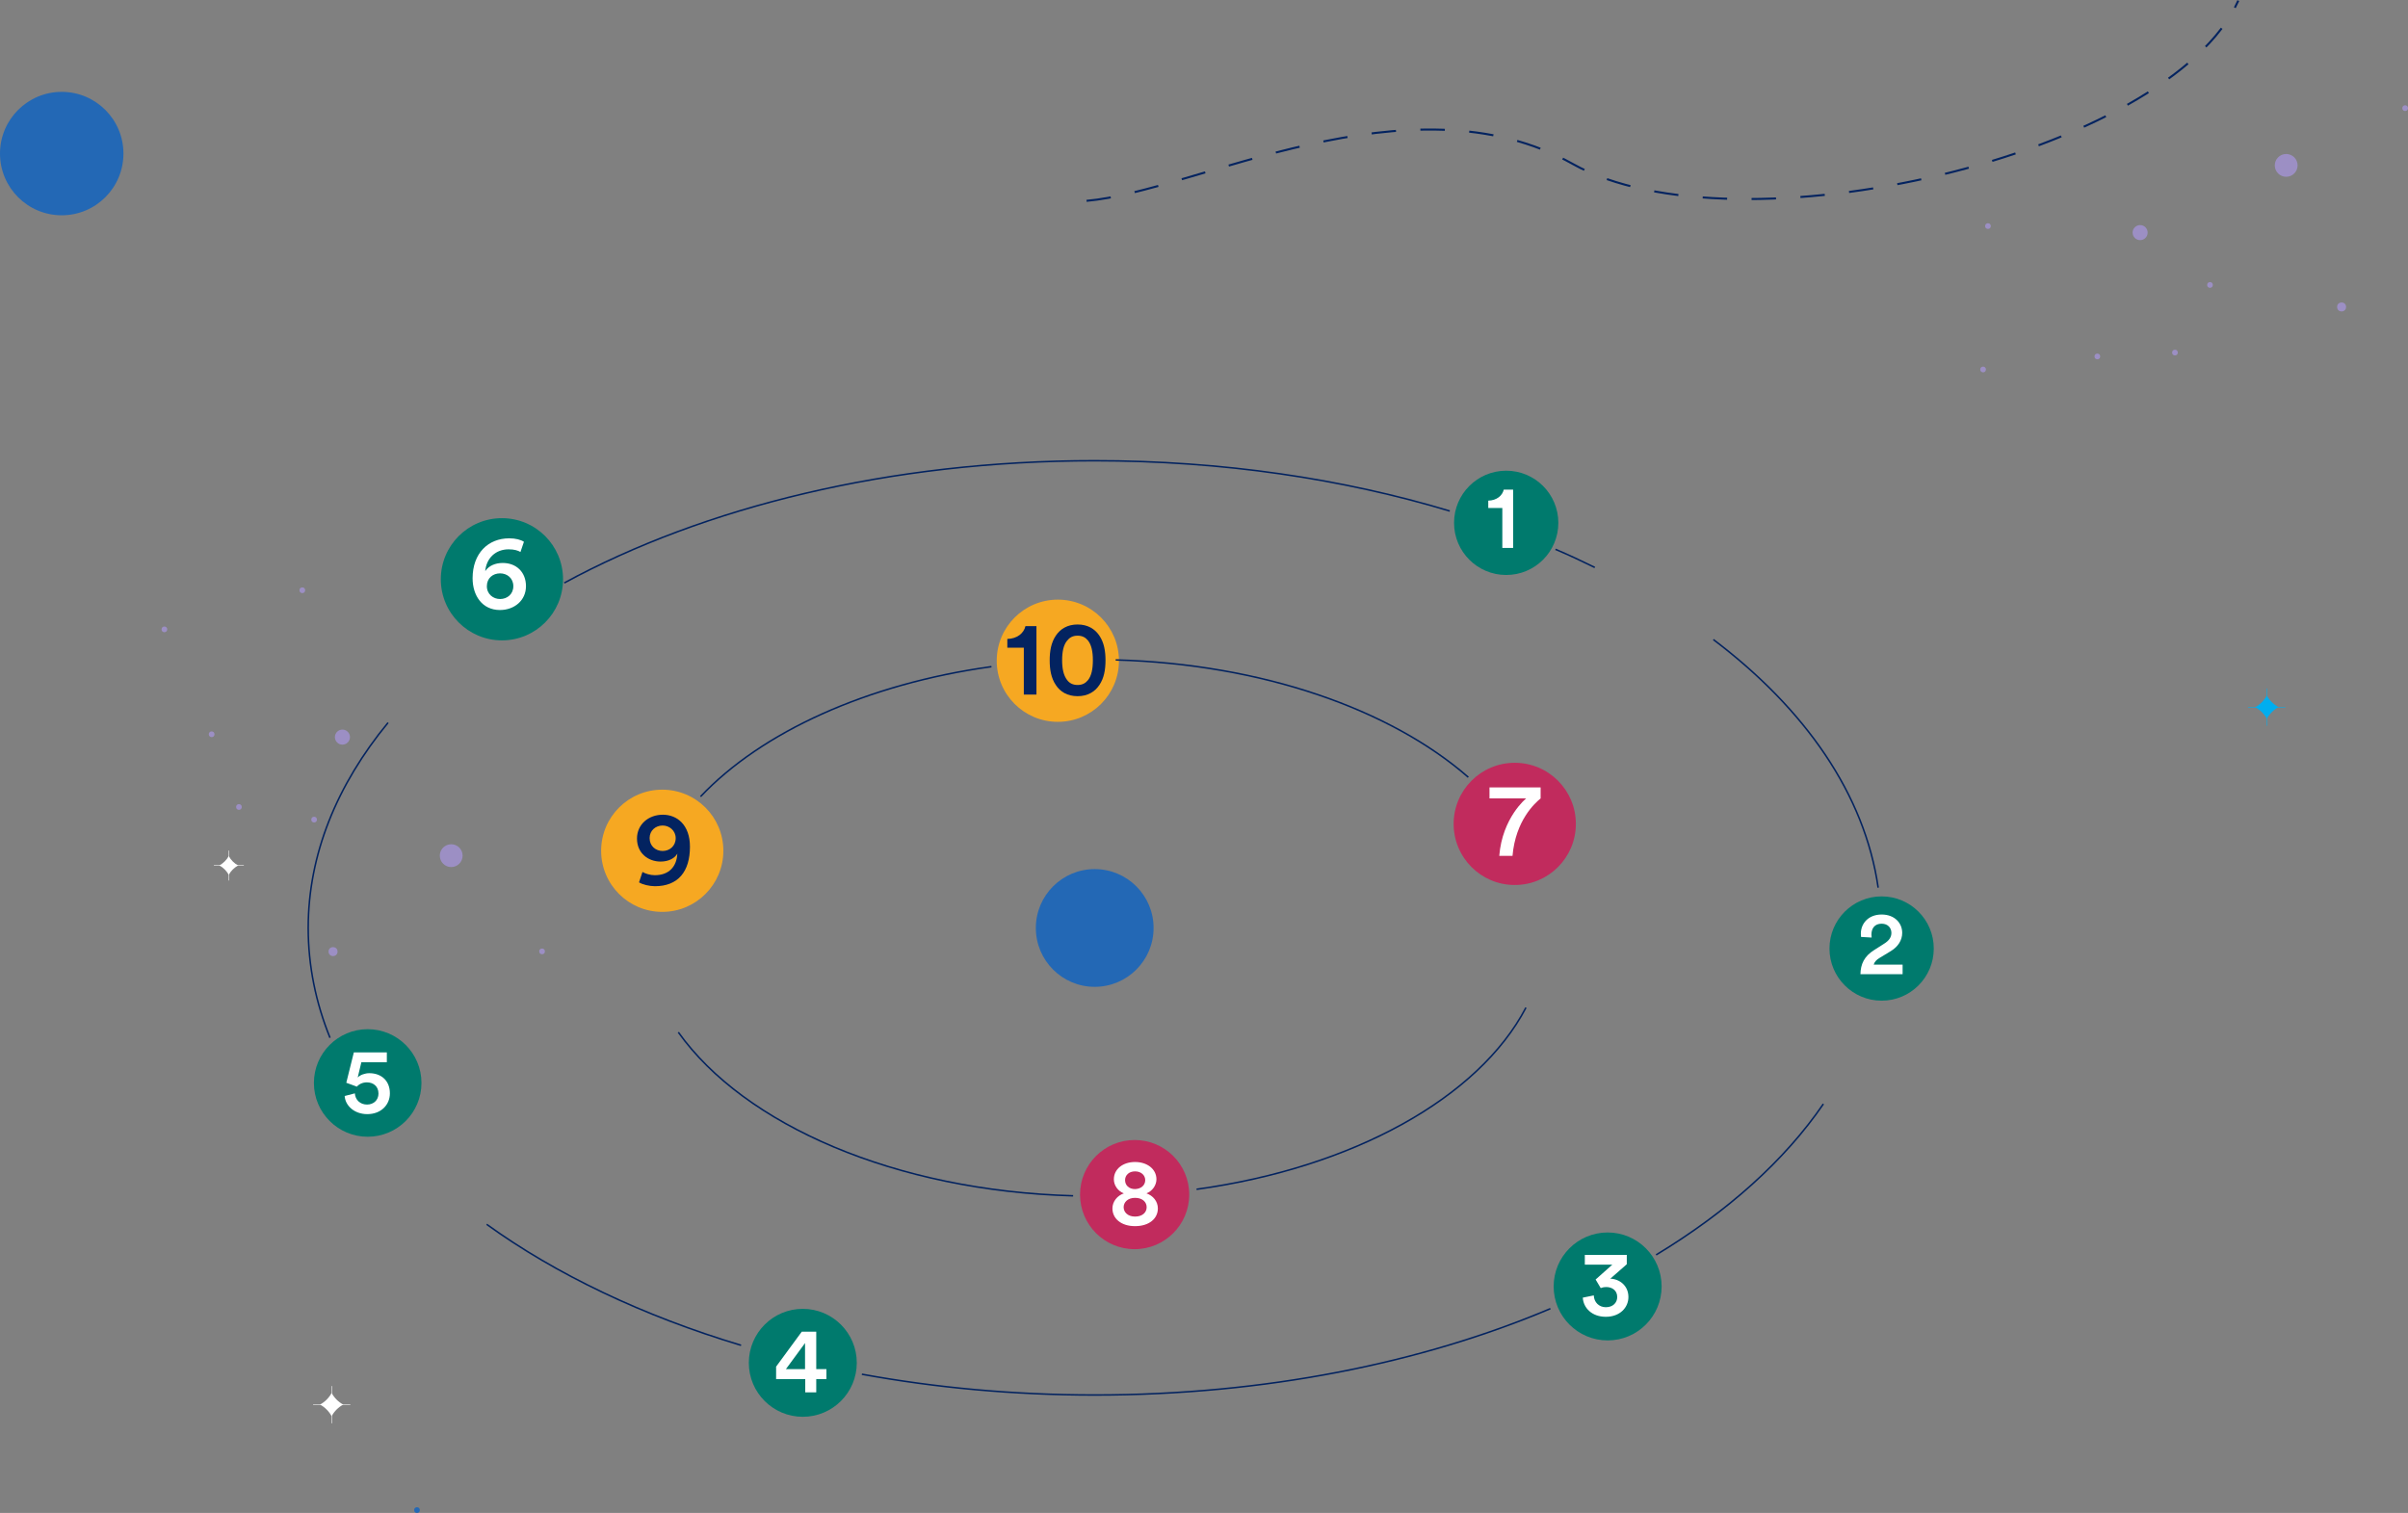 <?xml version="1.0" encoding="utf-8"?>
<!-- Generator: Adobe Illustrator 18.0.0, SVG Export Plug-In . SVG Version: 6.00 Build 0)  -->
<!DOCTYPE svg PUBLIC "-//W3C//DTD SVG 1.1//EN" "http://www.w3.org/Graphics/SVG/1.1/DTD/svg11.dtd">
<svg version="1.1" id="Layer_1" xmlns="http://www.w3.org/2000/svg" xmlns:xlink="http://www.w3.org/1999/xlink" x="0px" y="0px"
	 viewBox="0 0 1182.1 742.8" enable-background="new 0 0 1182.1 742.8" xml:space="preserve">
<rect x="0" y="0" width="1182.1" height="742.8" fill="#808080" stroke="none"/>
<circle fill="#C12B5D" cx="557" cy="586.5" r="26.8"/>
<circle fill="#007A6D" cx="394.1" cy="669.1" r="26.5"/>
<circle fill="#007A6D" cx="789.2" cy="631.6" r="26.5"/>
<circle fill="#007A6D" cx="739.4" cy="256.7" r="25.6"/>
<circle fill="#F6A822" cx="519.3" cy="324.4" r="30"/>
<circle fill="#F6A822" cx="325.1" cy="417.7" r="30"/>
<circle fill="#007A6D" cx="246.4" cy="284.4" r="30"/>
<circle fill="#2368B5" cx="537.4" cy="455.6" r="28.9"/>
<path fill="none" stroke="#032360" stroke-width="0.75" stroke-miterlimit="10" d="M162,509.5c-7-17.3-10.7-35.4-10.7-53.9
	c0-36.1,14.1-70.3,39.2-100.8"/>
<path fill="none" stroke="#032360" stroke-width="0.75" stroke-miterlimit="10" d="M363.8,660.5c-48.3-14.5-90.8-34.8-124.9-59.4"/>
<path fill="none" stroke="#032360" stroke-width="0.75" stroke-miterlimit="10" d="M761.1,642.5c-63.1,26.7-140.3,42.4-223.7,42.4
	c-39.8,0-78.2-3.6-114.3-10.2"/>
<path fill="none" stroke="#032360" stroke-width="0.75" stroke-miterlimit="10" d="M895.1,542c-19.1,27.9-47.2,53-82.1,74.1"/>
<path fill="none" stroke="#032360" stroke-width="0.75" stroke-miterlimit="10" d="M841.1,314c45.1,34.1,74.3,76,80.9,121.8"/>
<path fill="none" stroke="#032360" stroke-width="0.75" stroke-miterlimit="10" d="M763.6,269.7c6.6,2.8,13,5.8,19.3,8.9"/>
<path fill="none" stroke="#032360" stroke-width="0.75" stroke-miterlimit="10" d="M277,286.2c68.6-37.3,160-60,260.3-60
	c62.8,0,122,8.9,174.4,24.7"/>
<path fill="none" stroke="#032360" stroke-width="0.75" stroke-miterlimit="10" d="M526.8,587.1c-87.3-2.4-161.4-34.8-193.8-80.3"/>
<path fill="none" stroke="#032360" stroke-width="0.75" stroke-miterlimit="10" d="M749.1,494.7c-23.2,44.3-84.8,78.6-161.7,89.2"/>
<path fill="none" stroke="#032360" stroke-width="0.75" stroke-miterlimit="10" d="M547.7,324c72,2,135,24.3,173.1,57.6"/>
<path fill="none" stroke="#032360" stroke-width="0.75" stroke-miterlimit="10" d="M343.9,391.1c30-31.7,81.6-55.3,142.8-63.8"/>
<circle fill="#007A6D" cx="923.7" cy="465.7" r="25.6"/>
<g>
	<path fill="#FFFFFF" d="M913.6,460c0-0.4-0.1-1.1-0.1-1.6c0-5,3.7-9.4,10.2-9.4c6.3,0,10.1,4.1,10.1,9c0,3.7-2.1,6.8-5.5,8.9
		l-5.6,3.4c-1.4,0.8-2.5,1.9-2.9,3.3h14.2v4.7h-20.7c0.1-4.9,1.8-8.8,6.8-11.9l4.7-3c2.6-1.6,3.7-3.3,3.7-5.4c0-2.3-1.6-4.5-4.8-4.5
		c-3.4,0-5,2.3-5,5.3c0,0.4,0.1,1,0.1,1.5L913.6,460z"/>
</g>
<g>
	<path fill="#FFFFFF" d="M737.5,269v-19.6h-6.9v-3.6c4.1-0.1,6.9-2.4,7.6-5.4h4.6V269H737.5z"/>
</g>
<g>
	<path fill="#FFFFFF" d="M783.3,628.2l8.2-7.3H778v-4.8h20.6v4.6l-8.1,7.1c4.4,0.1,8.9,3.3,8.9,9c0,5.1-4.1,9.7-11.1,9.7
		c-6.9,0-11-4.4-11.3-9.4l5.4-1.1c0.1,3.4,2.6,5.8,5.9,5.8c3.6,0,5.6-2.3,5.6-5c0-3.4-2.7-4.9-5.3-4.9c-1.4,0-2.3,0.3-2.8,0.5
		L783.3,628.2z"/>
</g>
<g>
	<path fill="#FFFFFF" d="M380.9,671.1l12.7-17.3h7.1v18.4h5v4.9h-5v6.5h-5.4v-6.5h-14.3V671.1z M395.2,659.4l-9.4,12.8h9.4V659.4z"
		/>
</g>
<g>
	<path fill="#FFFFFF" d="M546.1,593.3c0-3.4,2.4-6.3,5.6-7.4c-2.9-1.1-4.9-3.9-4.9-6.9c0-5,4.4-8.5,10.4-8.5c6,0,10.5,3.5,10.5,8.5
		c0,2.9-2,5.8-4.9,6.9c3.2,1.1,5.6,3.9,5.6,7.4c0,5-4.3,8.7-11.2,8.7C550.4,602,546.1,598.3,546.1,593.3z M562.9,592.7
		c0-2.5-2-4.6-5.7-4.6c-3.6,0-5.6,2.2-5.6,4.6s2,4.6,5.6,4.6C560.9,597.3,562.9,595.2,562.9,592.7z M562.2,579.4
		c0-2.3-1.9-4.3-5-4.3c-3.1,0-4.9,2-4.9,4.3c0,2.5,1.9,4.4,4.9,4.4C560.2,583.7,562.2,581.9,562.2,579.4z"/>
</g>
<g>
	<path fill="#032360" d="M315.4,428.1c1.3,0.8,3.8,1.6,6,1.6c7.1,0,10.8-4.3,11.1-10.6c-1.2,2.2-4.2,3.9-8.2,3.9
		c-6.1,0-11.6-4.1-11.6-11.3c0-6.9,5.6-11.7,12.7-11.7c7,0,13.3,5,13.3,15.7c0,12.2-5.8,19.4-17.2,19.4c-2.7,0-6.1-0.8-7.8-1.9
		L315.4,428.1z M325.3,405.3c-3.4,0-6.4,2.4-6.4,6.2c0,3.9,3,6.3,6.4,6.3c3.4,0,6.4-2.4,6.4-6.3
		C331.7,407.8,328.6,405.3,325.3,405.3z"/>
</g>
<g>
	<path fill="#032360" d="M502.6,341v-23h-8.1v-4.3c4.8-0.1,8.1-2.8,8.9-6.3h5.4V341H502.6z"/>
	<path fill="#032360" d="M518.3,312.1c2.2-3.3,5.7-5.5,10.7-5.5s8.5,2.2,10.7,5.5c2.3,3.4,3,7.6,3,12.1s-0.7,8.7-3,12.1
		c-2.2,3.3-5.7,5.5-10.7,5.5s-8.6-2.2-10.7-5.5c-2.3-3.4-3-7.6-3-12.1S516,315.5,518.3,312.1z M523.8,333.8c1.1,1.5,2.7,2.5,5.2,2.5
		s4-1,5.2-2.5c1.6-2.1,2.3-5.3,2.3-9.6s-0.7-7.5-2.3-9.6c-1.2-1.5-2.7-2.5-5.2-2.5s-4,1-5.2,2.5c-1.7,2.1-2.4,5.3-2.4,9.6
		S522.2,331.7,523.8,333.8z"/>
</g>
<g>
	<circle fill="#007A6D" cx="180.5" cy="531.7" r="26.4"/>
	<g>
		<path fill="#FFFFFF" d="M174.2,536.8c0.2,3.2,2.6,5.5,6,5.5c3.1,0,5.6-2.1,5.6-5.4c0-3.7-2.7-5.5-5.7-5.5c-2.1,0-3.9,0.9-4.9,2.1
			l-5.2-1.9l3.7-14.9h16.2v4.8h-12.5l-1.8,7.5c1.3-1.3,3.6-2.1,5.7-2.1c5.9,0,10.1,3.7,10.1,9.9c0,5.6-4.3,10.2-11.1,10.2
			c-6.4,0-10.8-4.2-11.1-8.9L174.2,536.8z"/>
	</g>
</g>
<g>
	<path fill="#FFFFFF" d="M255.5,271c-1.2-0.7-3-1.3-5.8-1.3c-6.3,0-10.9,4.2-11.5,10.7c1.8-2.7,5-4,8.6-4c6.7,0,11.4,4.5,11.4,11.4
		c0,7-5.7,11.7-12.8,11.7c-8.6,0-13.4-7-13.4-15.6c0-12.2,7.6-19.6,18-19.6c3.1,0,5.7,0.7,7.2,1.7L255.5,271z M245.5,294.1
		c3.5,0,6.5-2.4,6.5-6.3c0-3.9-3-6.3-6.5-6.3s-6.5,2.3-6.5,6.3C239,291.7,242.1,294.1,245.5,294.1z"/>
</g>
<circle fill="#C12B5D" cx="743.6" cy="404.5" r="30"/>
<g>
	<path fill="#FFFFFF" d="M756.3,392c-2.8,2.3-12.3,10.8-13.8,28.2H736c1.5-18.8,13.2-28.2,13.2-28.2h-18v-5.4h25.1V392z"/>
</g>
<g>
	<path fill="#00AEEF" d="M1118.5,347.2L1118.5,347.2L1118.5,347.2c-2.4,1.3-4.4,3.3-5.7,5.7l0,0l0,0c-1.3-2.4-3.3-4.4-5.7-5.7l0,0
		l0,0c2.4-1.3,4.4-3.3,5.7-5.7l0,0l0,0C1114.1,343.9,1116.1,345.8,1118.5,347.2z"/>
	<line fill="none" stroke="#00AEEF" stroke-width="0.25" stroke-miterlimit="10" x1="1112.8" y1="338" x2="1112.8" y2="356.3"/>
	<line fill="none" stroke="#00AEEF" stroke-width="0.25" stroke-miterlimit="10" x1="1121.9" y1="347.2" x2="1103.6" y2="347.2"/>
</g>
<circle fill="#2368B5" cx="30.3" cy="75.4" r="30.3"/>
<circle fill="#2368B5" cx="204.7" cy="741.4" r="1.4"/>
<g>
	<path fill="#FFFFFF" d="M168.5,689.6L168.5,689.6L168.5,689.6c-2.4,1.3-4.4,3.3-5.7,5.7l0,0l0,0c-1.3-2.4-3.3-4.4-5.7-5.7l0,0l0,0
		c2.4-1.3,4.4-3.3,5.7-5.7l0,0l0,0C164.1,686.3,166.1,688.3,168.5,689.6z"/>
	<line fill="none" stroke="#FFFFFF" stroke-width="0.25" stroke-miterlimit="10" x1="162.8" y1="680.5" x2="162.8" y2="698.8"/>
	<line fill="none" stroke="#FFFFFF" stroke-width="0.25" stroke-miterlimit="10" x1="172" y1="689.6" x2="153.7" y2="689.6"/>
</g>
<g>
	<path fill="#FFFFFF" d="M116.9,424.9L116.9,424.9L116.9,424.9c-1.9,1.1-3.5,2.6-4.6,4.6l0,0l0,0c-1.1-1.9-2.6-3.5-4.6-4.6l0,0l0,0
		c1.9-1.1,3.5-2.6,4.6-4.6l0,0l0,0C113.4,422.3,115,423.9,116.9,424.9z"/>
	<line fill="none" stroke="#FFFFFF" stroke-width="0.25" stroke-miterlimit="10" x1="112.3" y1="417.6" x2="112.3" y2="432.3"/>
	<line fill="none" stroke="#FFFFFF" stroke-width="0.25" stroke-miterlimit="10" x1="119.7" y1="424.9" x2="105" y2="424.9"/>
</g>
<g>
	<circle fill="#9C8FC4" cx="168.1" cy="361.9" r="3.7"/>
	<circle fill="#9C8FC4" cx="163.5" cy="467.2" r="2.2"/>
	<circle fill="#9C8FC4" cx="221.5" cy="420.1" r="5.6"/>
	<circle fill="#9C8FC4" cx="154.2" cy="402.4" r="1.4"/>
	<circle fill="#9C8FC4" cx="266.1" cy="467.1" r="1.4"/>
	<circle fill="#9C8FC4" cx="117.3" cy="396.2" r="1.4"/>
	<circle fill="#9C8FC4" cx="103.9" cy="360.5" r="1.4"/>
	<circle fill="#9C8FC4" cx="148.4" cy="289.8" r="1.4"/>
	<circle fill="#9C8FC4" cx="80.7" cy="309" r="1.4"/>
</g>
<g>
	<g>
		<circle fill="#9C8FC4" cx="1050.6" cy="114.2" r="3.7"/>
		<circle fill="#9C8FC4" cx="1149.5" cy="150.7" r="2.2"/>
		<circle fill="#9C8FC4" cx="1122.3" cy="81.2" r="5.6"/>
		<circle fill="#9C8FC4" cx="1084.9" cy="139.9" r="1.4"/>
		<circle fill="#9C8FC4" cx="1180.7" cy="53.1" r="1.4"/>
		<circle fill="#9C8FC4" cx="1067.7" cy="173.1" r="1.4"/>
		<circle fill="#9C8FC4" cx="1029.6" cy="175" r="1.4"/>
		<circle fill="#9C8FC4" cx="975.9" cy="111" r="1.4"/>
		<circle fill="#9C8FC4" cx="973.5" cy="181.4" r="1.4"/>
	</g>
	<path fill="none" stroke="#032360" stroke-miterlimit="10" stroke-dasharray="12" d="M533.4,98.6c52.9-4.5,158.5-63.1,238.7-18.1
		c80.2,45,292.3-3.9,326.7-80.2"/>
</g>
<g>
</g>
<g>
</g>
<g>
</g>
<g>
</g>
<g>
</g>
<g>
</g>
<g>
</g>
<g>
</g>
<g>
</g>
<g>
</g>
<g>
</g>
<g>
</g>
<g>
</g>
<g>
</g>
<g>
</g>
</svg>
